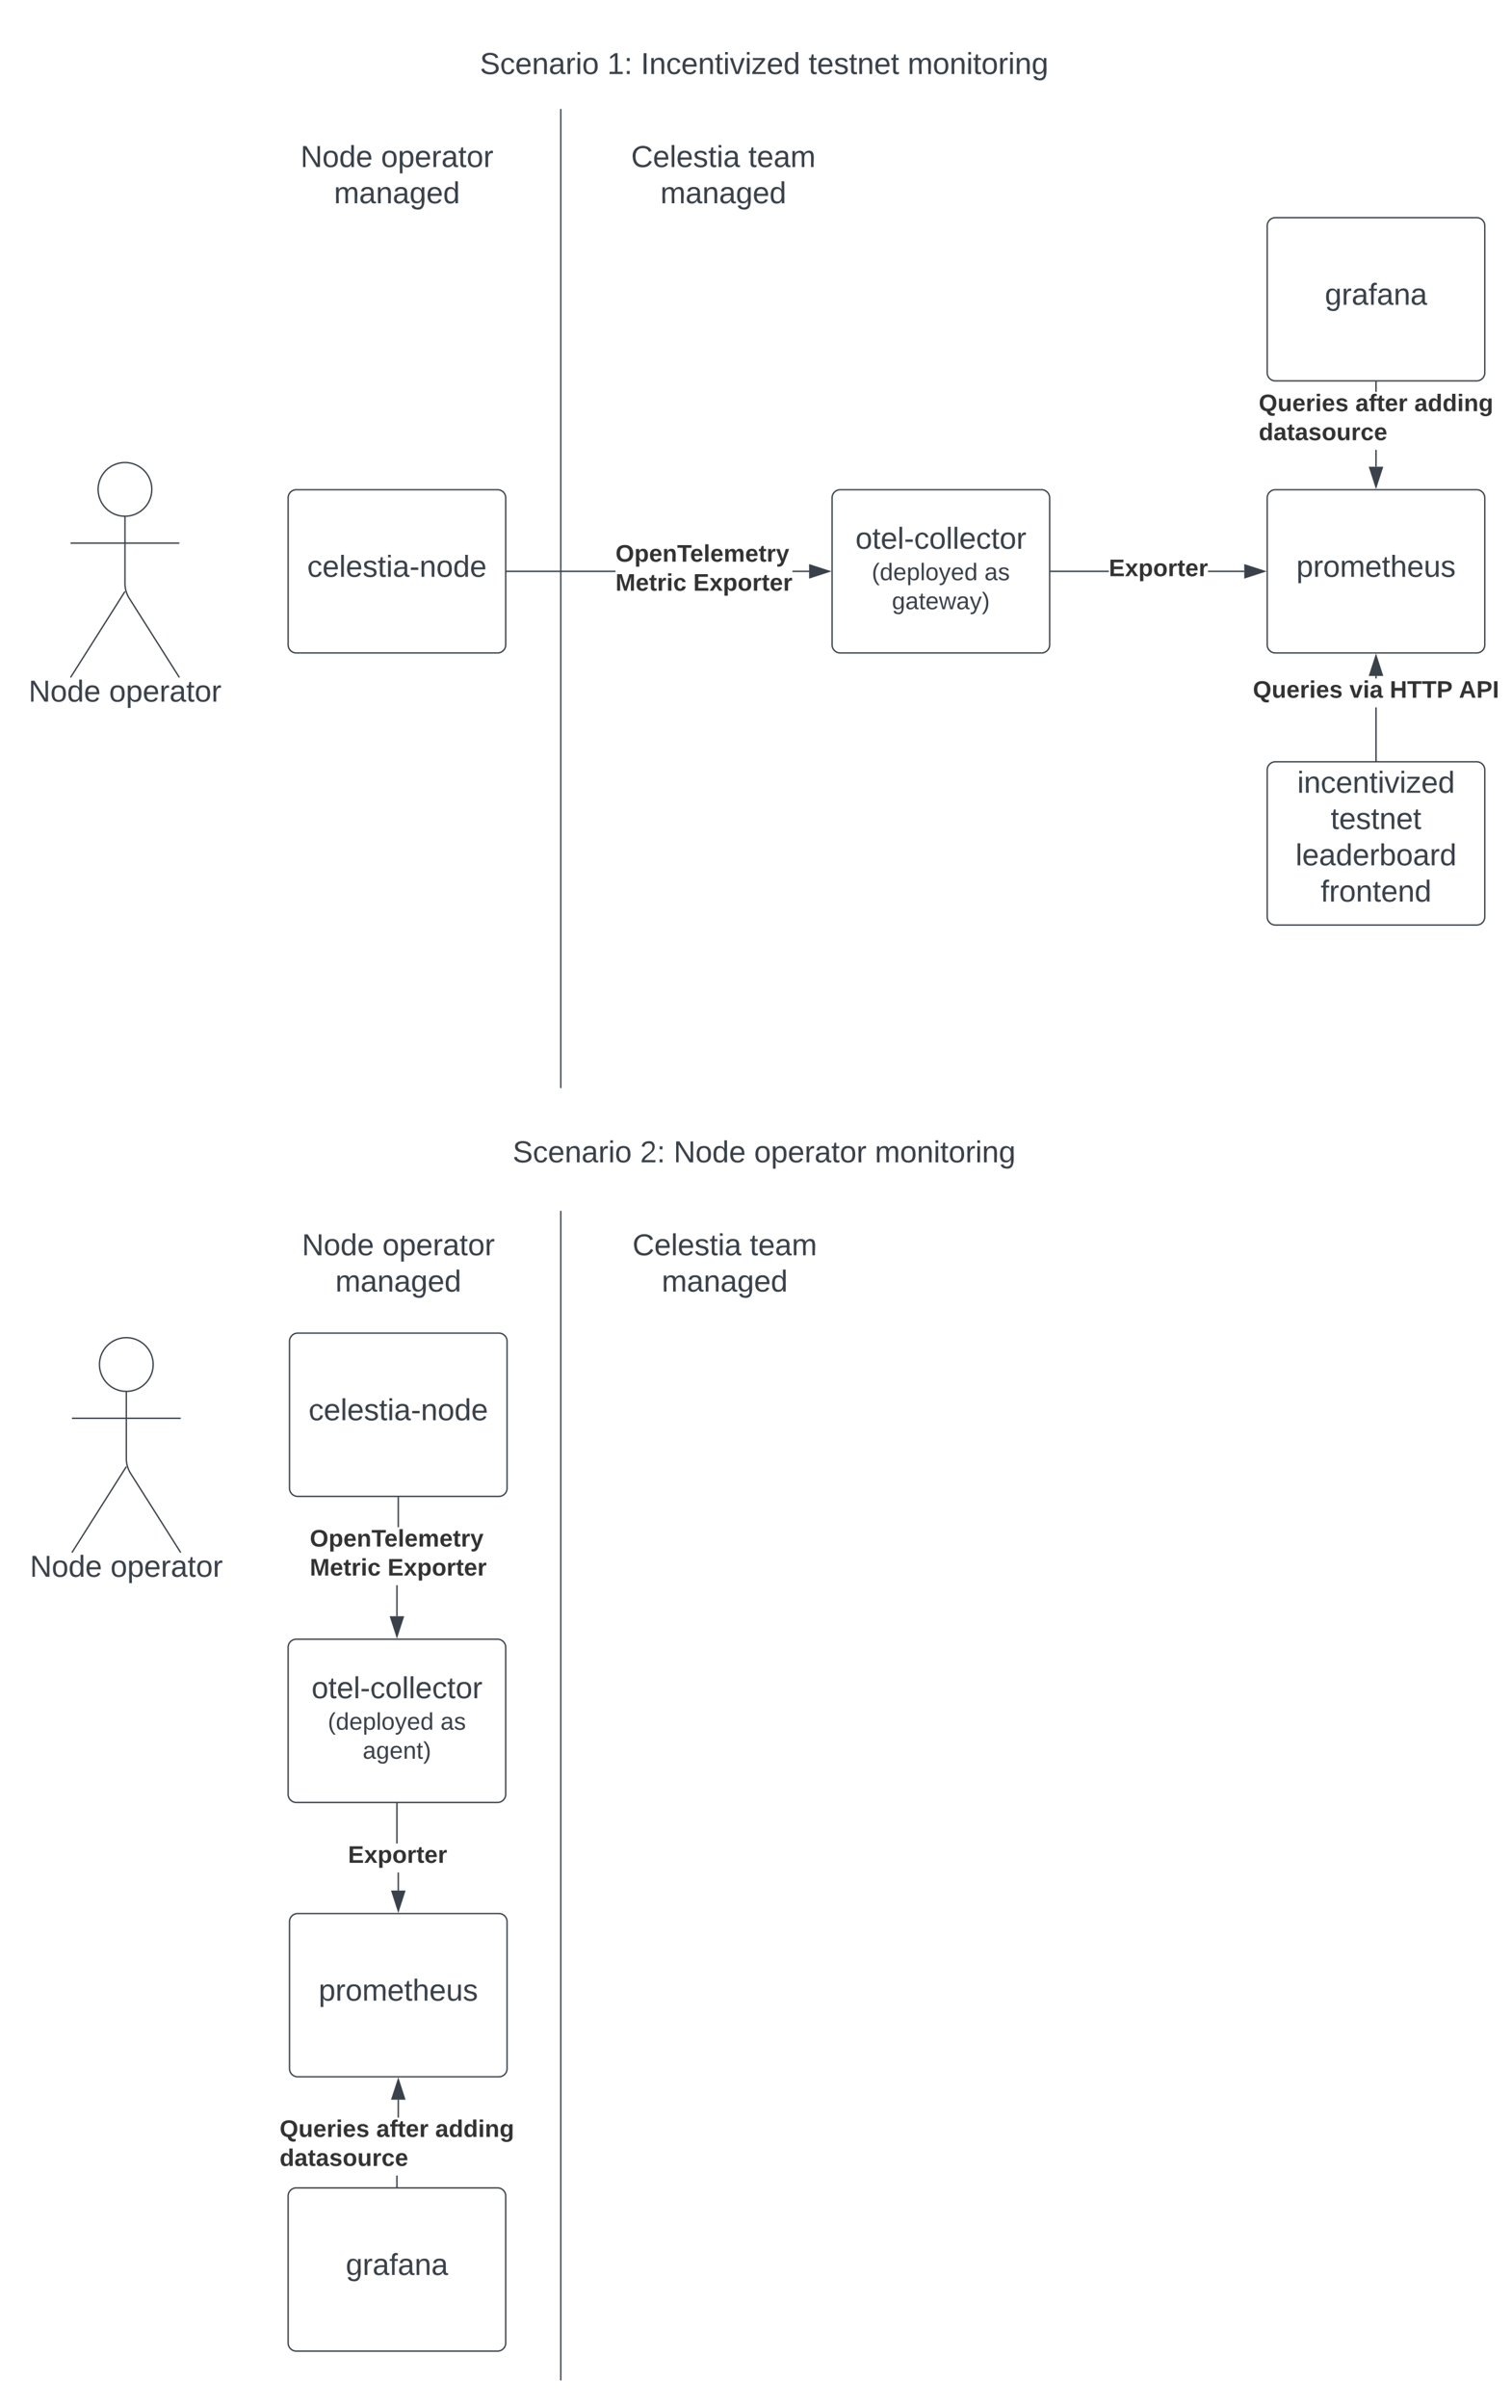 <svg xmlns="http://www.w3.org/2000/svg" xmlns:xlink="http://www.w3.org/1999/xlink" xmlns:lucid="lucid" width="1111.9" height="1770"><g transform="translate(-28.105 1220)" lucid:page-tab-id="0_0"><path d="M0-1296h1760v2656H0z" fill="#fff"/><path d="M200-1200h780v60H200z" fill="none"/><use xlink:href="#a" transform="matrix(1,0,0,1,200,-1200) translate(180.988 34.444)"/><use xlink:href="#b" transform="matrix(1,0,0,1,200,-1200) translate(274.691 34.444)"/><use xlink:href="#c" transform="matrix(1,0,0,1,200,-1200) translate(299.383 34.444)"/><use xlink:href="#d" transform="matrix(1,0,0,1,200,-1200) translate(422.716 34.444)"/><use xlink:href="#e" transform="matrix(1,0,0,1,200,-1200) translate(495.556 34.444)"/><path d="M139.75-860.25c0 10.9-8.84 19.75-19.75 19.75-10.9 0-19.75-8.84-19.75-19.75 0-10.9 8.84-19.75 19.75-19.75 10.9 0 19.75 8.84 19.75 19.75z" stroke="#3a414a" fill="#fff"/><path d="M120-840.5v49.3a20.7 20.7 0 0 0 3.2 11.07L160-722m-40-63.2L80-722m0-98.75h80" stroke="#3a414a" fill="none"/><path d="M80-874a6 6 0 0 1 6-6h68a6 6 0 0 1 6 6v168a6 6 0 0 1-6 6H86a6 6 0 0 1-6-6z" fill="none"/><use xlink:href="#f" transform="matrix(1,0,0,1,0,-722) translate(49.105 17.778)"/><use xlink:href="#g" transform="matrix(1,0,0,1,0,-722) translate(108.302 17.778)"/><path d="M240-854a6 6 0 0 1 6-6h148a6 6 0 0 1 6 6v108a6 6 0 0 1-6 6H246a6 6 0 0 1-6-6z" stroke="#3a414a" fill="#fff"/><use xlink:href="#h" transform="matrix(1,0,0,1,245,-855) translate(9.043 59.028)"/><path d="M440.5-1139.75a.25.25 0 0 1 .25.25v719a.25.25 0 0 1-.25.25.25.25 0 0 1-.25-.25v-719a.25.25 0 0 1 .25-.25z" stroke="#3a414a" stroke-width=".5" fill="none"/><path d="M640-854a6 6 0 0 1 6-6h148a6 6 0 0 1 6 6v108a6 6 0 0 1-6 6H646a6 6 0 0 1-6-6z" stroke="#3a414a" fill="#fff"/><use xlink:href="#i" transform="matrix(1,0,0,1,645,-855) translate(12.191 38.403)"/><use xlink:href="#j" transform="matrix(1,0,0,1,645,-855) translate(24.185 61.514)"/><use xlink:href="#k" transform="matrix(1,0,0,1,645,-855) translate(107.049 61.514)"/><use xlink:href="#l" transform="matrix(1,0,0,1,645,-855) translate(39 82.847)"/><path d="M960-854a6 6 0 0 1 6-6h148a6 6 0 0 1 6 6v108a6 6 0 0 1-6 6H966a6 6 0 0 1-6-6z" stroke="#3a414a" fill="#fff"/><use xlink:href="#m" transform="matrix(1,0,0,1,965,-855) translate(16.42 59.028)"/><path d="M960-1054a6 6 0 0 1 6-6h148a6 6 0 0 1 6 6v108a6 6 0 0 1-6 6H966a6 6 0 0 1-6-6z" stroke="#3a414a" fill="#fff"/><use xlink:href="#n" transform="matrix(1,0,0,1,965,-1055) translate(37.377 59.028)"/><path d="M480.75-799.5h-79.8v-1h79.8zm142.4 0h-12.28v-1h12.28z" stroke="#3a414a" stroke-width=".05" fill="#3a414a"/><path d="M400.98-799.5h-.52v-1h.52z" fill="#3a414a"/><path d="M401-799.48h-.56v-1.04h.56zm-.5-1v.96h.45v-.96z" stroke="#3a414a" stroke-width=".05" fill="#3a414a"/><path d="M637.92-800l-14.27 4.64v-9.28z" fill="#3a414a"/><path d="M639.54-800l-16.4 5.32v-10.64zm-15.4 3.95L636.3-800l-12.15-3.95z" stroke="#3a414a" stroke-width=".05" fill="#3a414a"/><use xlink:href="#o" transform="matrix(1,0,0,1,480.749,-821.333) translate(0 14.222)"/><use xlink:href="#p" transform="matrix(1,0,0,1,480.749,-821.333) translate(0 35.556)"/><use xlink:href="#q" transform="matrix(1,0,0,1,480.749,-821.333) translate(57.185 35.556)"/><path d="M843.53-799.5h-42.57v-1h42.57zm99.62 0h-26.68v-1h26.68z" stroke="#3a414a" stroke-width=".05" fill="#3a414a"/><path d="M800.98-799.5h-.52v-1h.52z" fill="#3a414a"/><path d="M801-799.48h-.56v-1.04h.56zm-.5-1v.96h.45v-.96z" stroke="#3a414a" stroke-width=".05" fill="#3a414a"/><path d="M957.92-800l-14.27 4.64v-9.28z" fill="#3a414a"/><path d="M959.54-800l-16.4 5.32v-10.64zm-15.4 3.95L956.3-800l-12.15-3.95z" stroke="#3a414a" stroke-width=".05" fill="#3a414a"/><use xlink:href="#r" transform="matrix(1,0,0,1,843.531,-810.667) translate(0 14.222)"/><path d="M960-654a6 6 0 0 1 6-6h148a6 6 0 0 1 6 6v108a6 6 0 0 1-6 6H966a6 6 0 0 1-6-6z" stroke="#3a414a" fill="#fff"/><use xlink:href="#s" transform="matrix(1,0,0,1,965,-655) translate(17.068 17.778)"/><use xlink:href="#t" transform="matrix(1,0,0,1,965,-655) translate(41.667 44.444)"/><use xlink:href="#u" transform="matrix(1,0,0,1,965,-655) translate(15.833 71.111)"/><use xlink:href="#v" transform="matrix(1,0,0,1,965,-655) translate(34.29 97.778)"/><path d="M1040.5-660.96h-1v-39h1zm0-60.33h-1v-1.85h1z" stroke="#3a414a" stroke-width=".05" fill="#3a414a"/><path d="M1040.5-660.46h-1v-.52h1z" fill="#3a414a"/><path d="M1040.53-660.44h-1.06v-.56h1.06zm-1-.5v.45h.94v-.45z" stroke="#3a414a" stroke-width=".05" fill="#3a414a"/><path d="M1044.64-723.65h-9.28l4.64-14.27z" fill="#3a414a"/><path d="M1045.32-723.15h-10.64l5.32-16.4zm-9.27-1h7.9L1040-736.3z" stroke="#3a414a" stroke-width=".05" fill="#3a414a"/><use xlink:href="#w" transform="matrix(1,0,0,1,949.432,-721.292) translate(0 14.222)"/><use xlink:href="#x" transform="matrix(1,0,0,1,949.432,-721.292) translate(71.062 14.222)"/><use xlink:href="#y" transform="matrix(1,0,0,1,949.432,-721.292) translate(100.691 14.222)"/><use xlink:href="#z" transform="matrix(1,0,0,1,949.432,-721.292) translate(151.556 14.222)"/><path d="M1040.5-876.85h-1v-12.44h1zm0-55.1h-1v-7.1h1z" stroke="#3a414a" stroke-width=".05" fill="#3a414a"/><path d="M1040.5-939.02h-1v-.52h1z" fill="#3a414a"/><path d="M1040.53-939h-1.06v-.56h1.06zm-1-.5v.45h.94v-.46z" stroke="#3a414a" stroke-width=".05" fill="#3a414a"/><path d="M1040-862.08l-4.64-14.27h9.28z" fill="#3a414a"/><path d="M1040-860.46l-5.32-16.4h10.64zm-3.95-15.4l3.95 12.16 3.95-12.15z" stroke="#3a414a" stroke-width=".05" fill="#3a414a"/><use xlink:href="#w" transform="matrix(1,0,0,1,953.753,-931.959) translate(0 14.222)"/><use xlink:href="#A" transform="matrix(1,0,0,1,953.753,-931.959) translate(71.062 14.222)"/><use xlink:href="#B" transform="matrix(1,0,0,1,953.753,-931.959) translate(114.42 14.222)"/><use xlink:href="#C" transform="matrix(1,0,0,1,953.753,-931.959) translate(0 35.556)"/><path d="M200-1114a6 6 0 0 1 6-6h228a6 6 0 0 1 6 6v51.33a6 6 0 0 1-6 6H206a6 6 0 0 1-6-6z" stroke="#000" stroke-opacity="0" fill="#fff" fill-opacity="0"/><use xlink:href="#f" transform="matrix(1,0,0,1,205,-1115) translate(44.105 17.778)"/><use xlink:href="#D" transform="matrix(1,0,0,1,205,-1115) translate(103.302 17.778)"/><use xlink:href="#E" transform="matrix(1,0,0,1,205,-1115) translate(68.735 44.444)"/><path d="M440-1114a6 6 0 0 1 6-6h228a6 6 0 0 1 6 6v51.33a6 6 0 0 1-6 6H446a6 6 0 0 1-6-6z" stroke="#000" stroke-opacity="0" fill="#fff" fill-opacity="0"/><use xlink:href="#F" transform="matrix(1,0,0,1,445,-1115) translate(47.222 17.778)"/><use xlink:href="#G" transform="matrix(1,0,0,1,445,-1115) translate(133.457 17.778)"/><use xlink:href="#E" transform="matrix(1,0,0,1,445,-1115) translate(68.735 44.444)"/><path d="M200-400h780v60H200z" fill="none"/><use xlink:href="#a" transform="matrix(1,0,0,1,200,-400) translate(205.093 34.444)"/><use xlink:href="#H" transform="matrix(1,0,0,1,200,-400) translate(298.796 34.444)"/><use xlink:href="#I" transform="matrix(1,0,0,1,200,-400) translate(323.488 34.444)"/><use xlink:href="#J" transform="matrix(1,0,0,1,200,-400) translate(382.685 34.444)"/><use xlink:href="#e" transform="matrix(1,0,0,1,200,-400) translate(471.451 34.444)"/><path d="M140.75-216.92c0 10.9-8.84 19.75-19.75 19.75-10.9 0-19.75-8.84-19.75-19.75 0-10.9 8.84-19.75 19.75-19.75 10.9 0 19.75 8.85 19.75 19.75z" stroke="#3a414a" fill="#fff"/><path d="M121-197.17v49.3a20.7 20.7 0 0 0 3.2 11.07L161-78.67m-40-63.2l-40 63.2m0-98.75h80" stroke="#3a414a" fill="none"/><path d="M81-230.67a6 6 0 0 1 6-6h68a6 6 0 0 1 6 6v168a6 6 0 0 1-6 6H87a6 6 0 0 1-6-6z" fill="none"/><use xlink:href="#K" transform="matrix(1,0,0,1,1,-78.667) translate(49.105 17.778)"/><use xlink:href="#L" transform="matrix(1,0,0,1,1,-78.667) translate(108.302 17.778)"/><path d="M241-234a6 6 0 0 1 6-6h148a6 6 0 0 1 6 6v108a6 6 0 0 1-6 6H247a6 6 0 0 1-6-6z" stroke="#3a414a" fill="#fff"/><use xlink:href="#M" transform="matrix(1,0,0,1,246,-235) translate(9.043 59.028)"/><path d="M440.5-329.75a.25.25 0 0 1 .25.25v859a.25.25 0 0 1-.25.25.25.25 0 0 1-.25-.25v-859a.25.25 0 0 1 .25-.25z" stroke="#3a414a" stroke-width=".5" fill="none"/><path d="M240-9a6 6 0 0 1 6-6h148a6 6 0 0 1 6 6V99a6 6 0 0 1-6 6H246a6 6 0 0 1-6-6z" stroke="#3a414a" fill="#fff"/><g><use xlink:href="#N" transform="matrix(1,0,0,1,245,-10) translate(12.191 38.403)"/><use xlink:href="#O" transform="matrix(1,0,0,1,245,-10) translate(24.185 61.514)"/><use xlink:href="#P" transform="matrix(1,0,0,1,245,-10) translate(107.049 61.514)"/><use xlink:href="#Q" transform="matrix(1,0,0,1,245,-10) translate(49.84 82.847)"/></g><path d="M241 192.67a6 6 0 0 1 6-6h148a6 6 0 0 1 6 6v108a6 6 0 0 1-6 6H247a6 6 0 0 1-6-6z" stroke="#3a414a" fill="#fff"/><g><use xlink:href="#R" transform="matrix(1,0,0,1,246,191.667) translate(16.42 59.028)"/></g><path d="M240 394.33a6 6 0 0 1 6-6h148a6 6 0 0 1 6 6v108a6 6 0 0 1-6 6H246a6 6 0 0 1-6-6z" stroke="#3a414a" fill="#fff"/><g><use xlink:href="#S" transform="matrix(1,0,0,1,245,393.333) translate(37.377 59.028)"/></g><path d="M320.5-31.85h-1l.02-22.82h1zm1-65.48h-1v-21.7h1z" stroke="#3a414a" stroke-width=".05" fill="#3a414a"/><path d="M321.5-119.02h-1v-.52h1z" fill="#3a414a"/><path d="M321.52-119h-1.04v-.56h1.04zm-1-.5v.45h.96v-.46z" stroke="#3a414a" stroke-width=".05" fill="#3a414a"/><path d="M320-17.08l-4.64-14.27h9.28z" fill="#3a414a"/><path d="M320-15.46l-5.32-16.4h10.64zm-3.95-15.4L320-18.7l3.95-12.15z" stroke="#3a414a" stroke-width=".05" fill="#3a414a"/><g><use xlink:href="#o" transform="matrix(1,0,0,1,255.938,-97.333) translate(0 14.222)"/><use xlink:href="#p" transform="matrix(1,0,0,1,255.938,-97.333) translate(0 35.556)"/><use xlink:href="#q" transform="matrix(1,0,0,1,255.938,-97.333) translate(57.185 35.556)"/></g><path d="M320.5 387.37h-1v-8.05h1zm1-63.86v13.15h-1V323.5z" stroke="#3a414a" stroke-width=".05" fill="#3a414a"/><path d="M320.5 387.87h-1v-.5h1z" fill="#3a414a"/><path d="M320.52 387.9h-1.04v-.57h1.04zm-1-.52v.47h.96v-.47z" stroke="#3a414a" stroke-width=".05" fill="#3a414a"/><path d="M325.64 323h-9.28l4.64-14.25z" fill="#3a414a"/><path d="M326.32 323.5h-10.64l5.32-16.37zm-9.27-1h7.9L321 310.38z" stroke="#3a414a" stroke-width=".05" fill="#3a414a"/><g><use xlink:href="#w" transform="matrix(1,0,0,1,233.753,336.65) translate(0 14.222)"/><use xlink:href="#A" transform="matrix(1,0,0,1,233.753,336.65) translate(71.062 14.222)"/><use xlink:href="#B" transform="matrix(1,0,0,1,233.753,336.65) translate(114.42 14.222)"/><use xlink:href="#C" transform="matrix(1,0,0,1,233.753,336.65) translate(0 35.556)"/></g><path d="M201-314a6 6 0 0 1 6-6h228a6 6 0 0 1 6 6v51.33a6 6 0 0 1-6 6H207a6 6 0 0 1-6-6z" stroke="#000" stroke-opacity="0" fill="#fff" fill-opacity="0"/><g><use xlink:href="#K" transform="matrix(1,0,0,1,206,-315) translate(44.105 17.778)"/><use xlink:href="#T" transform="matrix(1,0,0,1,206,-315) translate(103.302 17.778)"/><use xlink:href="#U" transform="matrix(1,0,0,1,206,-315) translate(68.735 44.444)"/></g><path d="M441-314a6 6 0 0 1 6-6h228a6 6 0 0 1 6 6v51.33a6 6 0 0 1-6 6H447a6 6 0 0 1-6-6z" stroke="#000" stroke-opacity="0" fill="#fff" fill-opacity="0"/><g><use xlink:href="#V" transform="matrix(1,0,0,1,446,-315) translate(47.222 17.778)"/><use xlink:href="#W" transform="matrix(1,0,0,1,446,-315) translate(133.457 17.778)"/><use xlink:href="#U" transform="matrix(1,0,0,1,446,-315) translate(68.735 44.444)"/></g><path d="M321.5 169.82h-1V156.5h1zm-1-34.65h-1v-29.2h1z" stroke="#3a414a" stroke-width=".05" fill="#3a414a"/><path d="M320.5 105.98h-1v-.52h1z" fill="#3a414a"/><path d="M320.52 106h-1.04v-.56h1.04zm-1-.5v.45h.96v-.46z" stroke="#3a414a" stroke-width=".05" fill="#3a414a"/><path d="M321 184.6l-4.64-14.28h9.28z" fill="#3a414a"/><path d="M321 186.2l-5.32-16.38h10.64zm-3.95-15.38l3.95 12.15 3.95-12.15z" stroke="#3a414a" stroke-width=".05" fill="#3a414a"/><g><use xlink:href="#r" transform="matrix(1,0,0,1,284.031,135.167) translate(0 14.222)"/></g><defs><path fill="#3a414a" d="M185-189c-5-48-123-54-124 2 14 75 158 14 163 119 3 78-121 87-175 55-17-10-28-26-33-46l33-7c5 56 141 63 141-1 0-78-155-14-162-118-5-82 145-84 179-34 5 7 8 16 11 25" id="X"/><path fill="#3a414a" d="M96-169c-40 0-48 33-48 73s9 75 48 75c24 0 41-14 43-38l32 2c-6 37-31 61-74 61-59 0-76-41-82-99-10-93 101-131 147-64 4 7 5 14 7 22l-32 3c-4-21-16-35-41-35" id="Y"/><path fill="#3a414a" d="M100-194c63 0 86 42 84 106H49c0 40 14 67 53 68 26 1 43-12 49-29l28 8c-11 28-37 45-77 45C44 4 14-33 15-96c1-61 26-98 85-98zm52 81c6-60-76-77-97-28-3 7-6 17-6 28h103" id="Z"/><path fill="#3a414a" d="M117-194c89-4 53 116 60 194h-32v-121c0-31-8-49-39-48C34-167 62-67 57 0H25l-1-190h30c1 10-1 24 2 32 11-22 29-35 61-36" id="aa"/><path fill="#3a414a" d="M141-36C126-15 110 5 73 4 37 3 15-17 15-53c-1-64 63-63 125-63 3-35-9-54-41-54-24 1-41 7-42 31l-33-3c5-37 33-52 76-52 45 0 72 20 72 64v82c-1 20 7 32 28 27v20c-31 9-61-2-59-35zM48-53c0 20 12 33 32 33 41-3 63-29 60-74-43 2-92-5-92 41" id="ab"/><path fill="#3a414a" d="M114-163C36-179 61-72 57 0H25l-1-190h30c1 12-1 29 2 39 6-27 23-49 58-41v29" id="ac"/><path fill="#3a414a" d="M24-231v-30h32v30H24zM24 0v-190h32V0H24" id="ad"/><path fill="#3a414a" d="M100-194c62-1 85 37 85 99 1 63-27 99-86 99S16-35 15-95c0-66 28-99 85-99zM99-20c44 1 53-31 53-75 0-43-8-75-51-75s-53 32-53 75 10 74 51 75" id="ae"/><g id="a"><use transform="matrix(0.062,0,0,0.062,0,0)" xlink:href="#X"/><use transform="matrix(0.062,0,0,0.062,14.815,0)" xlink:href="#Y"/><use transform="matrix(0.062,0,0,0.062,25.926,0)" xlink:href="#Z"/><use transform="matrix(0.062,0,0,0.062,38.272,0)" xlink:href="#aa"/><use transform="matrix(0.062,0,0,0.062,50.617,0)" xlink:href="#ab"/><use transform="matrix(0.062,0,0,0.062,62.963,0)" xlink:href="#ac"/><use transform="matrix(0.062,0,0,0.062,70.309,0)" xlink:href="#ad"/><use transform="matrix(0.062,0,0,0.062,75.185,0)" xlink:href="#ae"/></g><path fill="#3a414a" d="M27 0v-27h64v-190l-56 39v-29l58-41h29v221h61V0H27" id="af"/><path fill="#3a414a" d="M33-154v-36h34v36H33zM33 0v-36h34V0H33" id="ag"/><g id="b"><use transform="matrix(0.062,0,0,0.062,0,0)" xlink:href="#af"/><use transform="matrix(0.062,0,0,0.062,12.346,0)" xlink:href="#ag"/></g><path fill="#3a414a" d="M33 0v-248h34V0H33" id="ah"/><path fill="#3a414a" d="M59-47c-2 24 18 29 38 22v24C64 9 27 4 27-40v-127H5v-23h24l9-43h21v43h35v23H59v120" id="ai"/><path fill="#3a414a" d="M108 0H70L1-190h34L89-25l56-165h34" id="aj"/><path fill="#3a414a" d="M9 0v-24l116-142H16v-24h144v24L44-24h123V0H9" id="ak"/><path fill="#3a414a" d="M85-194c31 0 48 13 60 33l-1-100h32l1 261h-30c-2-10 0-23-3-31C134-8 116 4 85 4 32 4 16-35 15-94c0-66 23-100 70-100zm9 24c-40 0-46 34-46 75 0 40 6 74 45 74 42 0 51-32 51-76 0-42-9-74-50-73" id="al"/><g id="c"><use transform="matrix(0.062,0,0,0.062,0,0)" xlink:href="#ah"/><use transform="matrix(0.062,0,0,0.062,6.173,0)" xlink:href="#aa"/><use transform="matrix(0.062,0,0,0.062,18.519,0)" xlink:href="#Y"/><use transform="matrix(0.062,0,0,0.062,29.63,0)" xlink:href="#Z"/><use transform="matrix(0.062,0,0,0.062,41.975,0)" xlink:href="#aa"/><use transform="matrix(0.062,0,0,0.062,54.321,0)" xlink:href="#ai"/><use transform="matrix(0.062,0,0,0.062,60.494,0)" xlink:href="#ad"/><use transform="matrix(0.062,0,0,0.062,65.37,0)" xlink:href="#aj"/><use transform="matrix(0.062,0,0,0.062,76.481,0)" xlink:href="#ad"/><use transform="matrix(0.062,0,0,0.062,81.358,0)" xlink:href="#ak"/><use transform="matrix(0.062,0,0,0.062,92.469,0)" xlink:href="#Z"/><use transform="matrix(0.062,0,0,0.062,104.815,0)" xlink:href="#al"/></g><path fill="#3a414a" d="M135-143c-3-34-86-38-87 0 15 53 115 12 119 90S17 21 10-45l28-5c4 36 97 45 98 0-10-56-113-15-118-90-4-57 82-63 122-42 12 7 21 19 24 35" id="am"/><g id="d"><use transform="matrix(0.062,0,0,0.062,0,0)" xlink:href="#ai"/><use transform="matrix(0.062,0,0,0.062,6.173,0)" xlink:href="#Z"/><use transform="matrix(0.062,0,0,0.062,18.519,0)" xlink:href="#am"/><use transform="matrix(0.062,0,0,0.062,29.63,0)" xlink:href="#ai"/><use transform="matrix(0.062,0,0,0.062,35.802,0)" xlink:href="#aa"/><use transform="matrix(0.062,0,0,0.062,48.148,0)" xlink:href="#Z"/><use transform="matrix(0.062,0,0,0.062,60.494,0)" xlink:href="#ai"/></g><path fill="#3a414a" d="M210-169c-67 3-38 105-44 169h-31v-121c0-29-5-50-35-48C34-165 62-65 56 0H25l-1-190h30c1 10-1 24 2 32 10-44 99-50 107 0 11-21 27-35 58-36 85-2 47 119 55 194h-31v-121c0-29-5-49-35-48" id="an"/><path fill="#3a414a" d="M177-190C167-65 218 103 67 71c-23-6-38-20-44-43l32-5c15 47 100 32 89-28v-30C133-14 115 1 83 1 29 1 15-40 15-95c0-56 16-97 71-98 29-1 48 16 59 35 1-10 0-23 2-32h30zM94-22c36 0 50-32 50-73 0-42-14-75-50-75-39 0-46 34-46 75s6 73 46 73" id="ao"/><g id="e"><use transform="matrix(0.062,0,0,0.062,0,0)" xlink:href="#an"/><use transform="matrix(0.062,0,0,0.062,18.457,0)" xlink:href="#ae"/><use transform="matrix(0.062,0,0,0.062,30.802,0)" xlink:href="#aa"/><use transform="matrix(0.062,0,0,0.062,43.148,0)" xlink:href="#ad"/><use transform="matrix(0.062,0,0,0.062,48.025,0)" xlink:href="#ai"/><use transform="matrix(0.062,0,0,0.062,54.198,0)" xlink:href="#ae"/><use transform="matrix(0.062,0,0,0.062,66.543,0)" xlink:href="#ac"/><use transform="matrix(0.062,0,0,0.062,73.889,0)" xlink:href="#ad"/><use transform="matrix(0.062,0,0,0.062,78.765,0)" xlink:href="#aa"/><use transform="matrix(0.062,0,0,0.062,91.111,0)" xlink:href="#ao"/></g><path fill="#3a414a" d="M190 0L58-211 59 0H30v-248h39L202-35l-2-213h31V0h-41" id="ap"/><g id="f"><use transform="matrix(0.062,0,0,0.062,0,0)" xlink:href="#ap"/><use transform="matrix(0.062,0,0,0.062,15.988,0)" xlink:href="#ae"/><use transform="matrix(0.062,0,0,0.062,28.333,0)" xlink:href="#al"/><use transform="matrix(0.062,0,0,0.062,40.679,0)" xlink:href="#Z"/></g><path fill="#3a414a" d="M115-194c55 1 70 41 70 98S169 2 115 4C84 4 66-9 55-30l1 105H24l-1-265h31l2 30c10-21 28-34 59-34zm-8 174c40 0 45-34 45-75s-6-73-45-74c-42 0-51 32-51 76 0 43 10 73 51 73" id="aq"/><g id="g"><use transform="matrix(0.062,0,0,0.062,0,0)" xlink:href="#ae"/><use transform="matrix(0.062,0,0,0.062,12.346,0)" xlink:href="#aq"/><use transform="matrix(0.062,0,0,0.062,24.691,0)" xlink:href="#Z"/><use transform="matrix(0.062,0,0,0.062,37.037,0)" xlink:href="#ac"/><use transform="matrix(0.062,0,0,0.062,44.383,0)" xlink:href="#ab"/><use transform="matrix(0.062,0,0,0.062,56.728,0)" xlink:href="#ai"/><use transform="matrix(0.062,0,0,0.062,62.901,0)" xlink:href="#ae"/><use transform="matrix(0.062,0,0,0.062,75.247,0)" xlink:href="#ac"/></g><path fill="#3a414a" d="M24 0v-261h32V0H24" id="ar"/><path fill="#3a414a" d="M16-82v-28h88v28H16" id="as"/><g id="h"><use transform="matrix(0.062,0,0,0.062,0,0)" xlink:href="#Y"/><use transform="matrix(0.062,0,0,0.062,11.111,0)" xlink:href="#Z"/><use transform="matrix(0.062,0,0,0.062,23.457,0)" xlink:href="#ar"/><use transform="matrix(0.062,0,0,0.062,28.333,0)" xlink:href="#Z"/><use transform="matrix(0.062,0,0,0.062,40.679,0)" xlink:href="#am"/><use transform="matrix(0.062,0,0,0.062,51.79,0)" xlink:href="#ai"/><use transform="matrix(0.062,0,0,0.062,57.963,0)" xlink:href="#ad"/><use transform="matrix(0.062,0,0,0.062,62.84,0)" xlink:href="#ab"/><use transform="matrix(0.062,0,0,0.062,75.185,0)" xlink:href="#as"/><use transform="matrix(0.062,0,0,0.062,82.531,0)" xlink:href="#aa"/><use transform="matrix(0.062,0,0,0.062,94.877,0)" xlink:href="#ae"/><use transform="matrix(0.062,0,0,0.062,107.222,0)" xlink:href="#al"/><use transform="matrix(0.062,0,0,0.062,119.568,0)" xlink:href="#Z"/></g><g id="i"><use transform="matrix(0.062,0,0,0.062,0,0)" xlink:href="#ae"/><use transform="matrix(0.062,0,0,0.062,12.346,0)" xlink:href="#ai"/><use transform="matrix(0.062,0,0,0.062,18.519,0)" xlink:href="#Z"/><use transform="matrix(0.062,0,0,0.062,30.864,0)" xlink:href="#ar"/><use transform="matrix(0.062,0,0,0.062,35.741,0)" xlink:href="#as"/><use transform="matrix(0.062,0,0,0.062,43.086,0)" xlink:href="#Y"/><use transform="matrix(0.062,0,0,0.062,54.198,0)" xlink:href="#ae"/><use transform="matrix(0.062,0,0,0.062,66.543,0)" xlink:href="#ar"/><use transform="matrix(0.062,0,0,0.062,71.42,0)" xlink:href="#ar"/><use transform="matrix(0.062,0,0,0.062,76.296,0)" xlink:href="#Z"/><use transform="matrix(0.062,0,0,0.062,88.642,0)" xlink:href="#Y"/><use transform="matrix(0.062,0,0,0.062,99.753,0)" xlink:href="#ai"/><use transform="matrix(0.062,0,0,0.062,105.926,0)" xlink:href="#ae"/><use transform="matrix(0.062,0,0,0.062,118.272,0)" xlink:href="#ac"/></g><path fill="#3a414a" d="M87 75C49 33 22-17 22-94c0-76 28-126 65-167h31c-38 41-64 92-64 168S80 34 118 75H87" id="at"/><path fill="#3a414a" d="M179-190L93 31C79 59 56 82 12 73V49c39 6 53-20 64-50L1-190h34L92-34l54-156h33" id="au"/><g id="j"><use transform="matrix(0.049,0,0,0.049,0,0)" xlink:href="#at"/><use transform="matrix(0.049,0,0,0.049,5.877,0)" xlink:href="#al"/><use transform="matrix(0.049,0,0,0.049,15.753,0)" xlink:href="#Z"/><use transform="matrix(0.049,0,0,0.049,25.63,0)" xlink:href="#aq"/><use transform="matrix(0.049,0,0,0.049,35.506,0)" xlink:href="#ar"/><use transform="matrix(0.049,0,0,0.049,39.407,0)" xlink:href="#ae"/><use transform="matrix(0.049,0,0,0.049,49.284,0)" xlink:href="#au"/><use transform="matrix(0.049,0,0,0.049,58.173,0)" xlink:href="#Z"/><use transform="matrix(0.049,0,0,0.049,68.049,0)" xlink:href="#al"/></g><g id="k"><use transform="matrix(0.049,0,0,0.049,0,0)" xlink:href="#ab"/><use transform="matrix(0.049,0,0,0.049,9.877,0)" xlink:href="#am"/></g><path fill="#3a414a" d="M206 0h-36l-40-164L89 0H53L-1-190h32L70-26l43-164h34l41 164 42-164h31" id="av"/><path fill="#3a414a" d="M33-261c38 41 65 92 65 168S71 34 33 75H2C39 34 66-17 66-93S39-220 2-261h31" id="aw"/><g id="l"><use transform="matrix(0.049,0,0,0.049,0,0)" xlink:href="#ao"/><use transform="matrix(0.049,0,0,0.049,9.877,0)" xlink:href="#ab"/><use transform="matrix(0.049,0,0,0.049,19.753,0)" xlink:href="#ai"/><use transform="matrix(0.049,0,0,0.049,24.691,0)" xlink:href="#Z"/><use transform="matrix(0.049,0,0,0.049,34.568,0)" xlink:href="#av"/><use transform="matrix(0.049,0,0,0.049,47.358,0)" xlink:href="#ab"/><use transform="matrix(0.049,0,0,0.049,57.235,0)" xlink:href="#au"/><use transform="matrix(0.049,0,0,0.049,66.123,0)" xlink:href="#aw"/></g><path fill="#3a414a" d="M106-169C34-169 62-67 57 0H25v-261h32l-1 103c12-21 28-36 61-36 89 0 53 116 60 194h-32v-121c2-32-8-49-39-48" id="ax"/><path fill="#3a414a" d="M84 4C-5 8 30-112 23-190h32v120c0 31 7 50 39 49 72-2 45-101 50-169h31l1 190h-30c-1-10 1-25-2-33-11 22-28 36-60 37" id="ay"/><g id="m"><use transform="matrix(0.062,0,0,0.062,0,0)" xlink:href="#aq"/><use transform="matrix(0.062,0,0,0.062,12.346,0)" xlink:href="#ac"/><use transform="matrix(0.062,0,0,0.062,19.691,0)" xlink:href="#ae"/><use transform="matrix(0.062,0,0,0.062,32.037,0)" xlink:href="#an"/><use transform="matrix(0.062,0,0,0.062,50.494,0)" xlink:href="#Z"/><use transform="matrix(0.062,0,0,0.062,62.84,0)" xlink:href="#ai"/><use transform="matrix(0.062,0,0,0.062,69.012,0)" xlink:href="#ax"/><use transform="matrix(0.062,0,0,0.062,81.358,0)" xlink:href="#Z"/><use transform="matrix(0.062,0,0,0.062,93.704,0)" xlink:href="#ay"/><use transform="matrix(0.062,0,0,0.062,106.049,0)" xlink:href="#am"/></g><path fill="#3a414a" d="M101-234c-31-9-42 10-38 44h38v23H63V0H32v-167H5v-23h27c-7-52 17-82 69-68v24" id="az"/><g id="n"><use transform="matrix(0.062,0,0,0.062,0,0)" xlink:href="#ao"/><use transform="matrix(0.062,0,0,0.062,12.346,0)" xlink:href="#ac"/><use transform="matrix(0.062,0,0,0.062,19.691,0)" xlink:href="#ab"/><use transform="matrix(0.062,0,0,0.062,32.037,0)" xlink:href="#az"/><use transform="matrix(0.062,0,0,0.062,38.21,0)" xlink:href="#ab"/><use transform="matrix(0.062,0,0,0.062,50.556,0)" xlink:href="#aa"/><use transform="matrix(0.062,0,0,0.062,62.901,0)" xlink:href="#ab"/></g><path fill="#333" d="M140-251c80 0 125 45 125 126S219 4 139 4C58 4 15-44 15-125s44-126 125-126zm-1 214c52 0 73-35 73-88 0-50-21-86-72-86-52 0-73 35-73 86s22 88 72 88" id="aA"/><path fill="#333" d="M135-194c53 0 70 44 70 98 0 56-19 98-73 100-31 1-45-17-59-34 3 33 2 69 2 105H25l-1-265h48c2 10 0 23 3 31 11-24 29-35 60-35zM114-30c33 0 39-31 40-66 0-38-9-64-40-64-56 0-55 130 0 130" id="aB"/><path fill="#333" d="M185-48c-13 30-37 53-82 52C43 2 14-33 14-96s30-98 90-98c62 0 83 45 84 108H66c0 31 8 55 39 56 18 0 30-7 34-22zm-45-69c5-46-57-63-70-21-2 6-4 13-4 21h74" id="aC"/><path fill="#333" d="M135-194c87-1 58 113 63 194h-50c-7-57 23-157-34-157-59 0-34 97-39 157H25l-1-190h47c2 12-1 28 3 38 12-26 28-41 61-42" id="aD"/><path fill="#333" d="M136-208V0H84v-208H4v-40h212v40h-80" id="aE"/><path fill="#333" d="M25 0v-261h50V0H25" id="aF"/><path fill="#333" d="M220-157c-53 9-28 100-34 157h-49v-107c1-27-5-49-29-50C55-147 81-57 75 0H25l-1-190h47c2 12-1 28 3 38 10-53 101-56 108 0 13-22 24-43 59-42 82 1 51 116 57 194h-49v-107c-1-25-5-48-29-50" id="aG"/><path fill="#333" d="M115-3C79 11 28 4 28-45v-112H4v-33h27l15-45h31v45h36v33H77v99c-1 23 16 31 38 25v30" id="aH"/><path fill="#333" d="M135-150c-39-12-60 13-60 57V0H25l-1-190h47c2 13-1 29 3 40 6-28 27-53 61-41v41" id="aI"/><path fill="#333" d="M123 10C108 53 80 86 19 72V37c35 8 53-11 59-39L3-190h52l48 148c12-52 28-100 44-148h51" id="aJ"/><g id="o"><use transform="matrix(0.049,0,0,0.049,0,0)" xlink:href="#aA"/><use transform="matrix(0.049,0,0,0.049,13.827,0)" xlink:href="#aB"/><use transform="matrix(0.049,0,0,0.049,24.642,0)" xlink:href="#aC"/><use transform="matrix(0.049,0,0,0.049,34.519,0)" xlink:href="#aD"/><use transform="matrix(0.049,0,0,0.049,45.333,0)" xlink:href="#aE"/><use transform="matrix(0.049,0,0,0.049,54.815,0)" xlink:href="#aC"/><use transform="matrix(0.049,0,0,0.049,64.691,0)" xlink:href="#aF"/><use transform="matrix(0.049,0,0,0.049,69.63,0)" xlink:href="#aC"/><use transform="matrix(0.049,0,0,0.049,79.506,0)" xlink:href="#aG"/><use transform="matrix(0.049,0,0,0.049,95.309,0)" xlink:href="#aC"/><use transform="matrix(0.049,0,0,0.049,105.185,0)" xlink:href="#aH"/><use transform="matrix(0.049,0,0,0.049,111.062,0)" xlink:href="#aI"/><use transform="matrix(0.049,0,0,0.049,117.975,0)" xlink:href="#aJ"/></g><path fill="#333" d="M230 0l2-204L168 0h-37L68-204 70 0H24v-248h70l56 185 57-185h69V0h-46" id="aK"/><path fill="#333" d="M25-224v-37h50v37H25zM25 0v-190h50V0H25" id="aL"/><path fill="#333" d="M190-63c-7 42-38 67-86 67-59 0-84-38-90-98-12-110 154-137 174-36l-49 2c-2-19-15-32-35-32-30 0-35 28-38 64-6 74 65 87 74 30" id="aM"/><g id="p"><use transform="matrix(0.049,0,0,0.049,0,0)" xlink:href="#aK"/><use transform="matrix(0.049,0,0,0.049,14.765,0)" xlink:href="#aC"/><use transform="matrix(0.049,0,0,0.049,24.642,0)" xlink:href="#aH"/><use transform="matrix(0.049,0,0,0.049,30.519,0)" xlink:href="#aI"/><use transform="matrix(0.049,0,0,0.049,37.432,0)" xlink:href="#aL"/><use transform="matrix(0.049,0,0,0.049,42.37,0)" xlink:href="#aM"/></g><path fill="#333" d="M24 0v-248h195v40H76v63h132v40H76v65h150V0H24" id="aN"/><path fill="#333" d="M144 0l-44-69L55 0H2l70-98-66-92h53l41 62 40-62h54l-67 91 71 99h-54" id="aO"/><path fill="#333" d="M110-194c64 0 96 36 96 99 0 64-35 99-97 99-61 0-95-36-95-99 0-62 34-99 96-99zm-1 164c35 0 45-28 45-65 0-40-10-65-43-65-34 0-45 26-45 65 0 36 10 65 43 65" id="aP"/><g id="q"><use transform="matrix(0.049,0,0,0.049,0,0)" xlink:href="#aN"/><use transform="matrix(0.049,0,0,0.049,11.852,0)" xlink:href="#aO"/><use transform="matrix(0.049,0,0,0.049,21.728,0)" xlink:href="#aB"/><use transform="matrix(0.049,0,0,0.049,32.543,0)" xlink:href="#aP"/><use transform="matrix(0.049,0,0,0.049,43.358,0)" xlink:href="#aI"/><use transform="matrix(0.049,0,0,0.049,50.272,0)" xlink:href="#aH"/><use transform="matrix(0.049,0,0,0.049,56.148,0)" xlink:href="#aC"/><use transform="matrix(0.049,0,0,0.049,66.025,0)" xlink:href="#aI"/></g><g id="r"><use transform="matrix(0.049,0,0,0.049,0,0)" xlink:href="#aN"/><use transform="matrix(0.049,0,0,0.049,11.852,0)" xlink:href="#aO"/><use transform="matrix(0.049,0,0,0.049,21.728,0)" xlink:href="#aB"/><use transform="matrix(0.049,0,0,0.049,32.543,0)" xlink:href="#aP"/><use transform="matrix(0.049,0,0,0.049,43.358,0)" xlink:href="#aI"/><use transform="matrix(0.049,0,0,0.049,50.272,0)" xlink:href="#aH"/><use transform="matrix(0.049,0,0,0.049,56.148,0)" xlink:href="#aC"/><use transform="matrix(0.049,0,0,0.049,66.025,0)" xlink:href="#aI"/></g><g id="s"><use transform="matrix(0.062,0,0,0.062,0,0)" xlink:href="#ad"/><use transform="matrix(0.062,0,0,0.062,4.877,0)" xlink:href="#aa"/><use transform="matrix(0.062,0,0,0.062,17.222,0)" xlink:href="#Y"/><use transform="matrix(0.062,0,0,0.062,28.333,0)" xlink:href="#Z"/><use transform="matrix(0.062,0,0,0.062,40.679,0)" xlink:href="#aa"/><use transform="matrix(0.062,0,0,0.062,53.025,0)" xlink:href="#ai"/><use transform="matrix(0.062,0,0,0.062,59.198,0)" xlink:href="#ad"/><use transform="matrix(0.062,0,0,0.062,64.074,0)" xlink:href="#aj"/><use transform="matrix(0.062,0,0,0.062,75.185,0)" xlink:href="#ad"/><use transform="matrix(0.062,0,0,0.062,80.062,0)" xlink:href="#ak"/><use transform="matrix(0.062,0,0,0.062,91.173,0)" xlink:href="#Z"/><use transform="matrix(0.062,0,0,0.062,103.519,0)" xlink:href="#al"/></g><g id="t"><use transform="matrix(0.062,0,0,0.062,0,0)" xlink:href="#ai"/><use transform="matrix(0.062,0,0,0.062,6.173,0)" xlink:href="#Z"/><use transform="matrix(0.062,0,0,0.062,18.519,0)" xlink:href="#am"/><use transform="matrix(0.062,0,0,0.062,29.63,0)" xlink:href="#ai"/><use transform="matrix(0.062,0,0,0.062,35.802,0)" xlink:href="#aa"/><use transform="matrix(0.062,0,0,0.062,48.148,0)" xlink:href="#Z"/><use transform="matrix(0.062,0,0,0.062,60.494,0)" xlink:href="#ai"/></g><path fill="#3a414a" d="M115-194c53 0 69 39 70 98 0 66-23 100-70 100C84 3 66-7 56-30L54 0H23l1-261h32v101c10-23 28-34 59-34zm-8 174c40 0 45-34 45-75 0-40-5-75-45-74-42 0-51 32-51 76 0 43 10 73 51 73" id="aQ"/><g id="u"><use transform="matrix(0.062,0,0,0.062,0,0)" xlink:href="#ar"/><use transform="matrix(0.062,0,0,0.062,4.877,0)" xlink:href="#Z"/><use transform="matrix(0.062,0,0,0.062,17.222,0)" xlink:href="#ab"/><use transform="matrix(0.062,0,0,0.062,29.568,0)" xlink:href="#al"/><use transform="matrix(0.062,0,0,0.062,41.914,0)" xlink:href="#Z"/><use transform="matrix(0.062,0,0,0.062,54.259,0)" xlink:href="#ac"/><use transform="matrix(0.062,0,0,0.062,61.605,0)" xlink:href="#aQ"/><use transform="matrix(0.062,0,0,0.062,73.951,0)" xlink:href="#ae"/><use transform="matrix(0.062,0,0,0.062,86.296,0)" xlink:href="#ab"/><use transform="matrix(0.062,0,0,0.062,98.642,0)" xlink:href="#ac"/><use transform="matrix(0.062,0,0,0.062,105.988,0)" xlink:href="#al"/></g><g id="v"><use transform="matrix(0.062,0,0,0.062,0,0)" xlink:href="#az"/><use transform="matrix(0.062,0,0,0.062,6.173,0)" xlink:href="#ac"/><use transform="matrix(0.062,0,0,0.062,13.519,0)" xlink:href="#ae"/><use transform="matrix(0.062,0,0,0.062,25.864,0)" xlink:href="#aa"/><use transform="matrix(0.062,0,0,0.062,38.21,0)" xlink:href="#ai"/><use transform="matrix(0.062,0,0,0.062,44.383,0)" xlink:href="#Z"/><use transform="matrix(0.062,0,0,0.062,56.728,0)" xlink:href="#aa"/><use transform="matrix(0.062,0,0,0.062,69.074,0)" xlink:href="#al"/></g><path fill="#333" d="M140-251c80 0 125 45 125 126 0 70-33 111-92 124 6 28 34 38 68 31l-1 36C177 83 129 55 120 2 51-6 15-50 15-125c0-81 44-126 125-126zm-1 214c52 0 73-35 73-88 0-50-21-86-72-86-52 0-73 35-73 86s22 88 72 88" id="aR"/><path fill="#333" d="M85 4C-2 5 27-109 22-190h50c7 57-23 150 33 157 60-5 35-97 40-157h50l1 190h-47c-2-12 1-28-3-38-12 25-28 42-61 42" id="aS"/><path fill="#333" d="M137-138c1-29-70-34-71-4 15 46 118 7 119 86 1 83-164 76-172 9l43-7c4 19 20 25 44 25 33 8 57-30 24-41C81-84 22-81 20-136c-2-80 154-74 161-7" id="aT"/><g id="w"><use transform="matrix(0.049,0,0,0.049,0,0)" xlink:href="#aR"/><use transform="matrix(0.049,0,0,0.049,13.827,0)" xlink:href="#aS"/><use transform="matrix(0.049,0,0,0.049,24.642,0)" xlink:href="#aC"/><use transform="matrix(0.049,0,0,0.049,34.519,0)" xlink:href="#aI"/><use transform="matrix(0.049,0,0,0.049,41.432,0)" xlink:href="#aL"/><use transform="matrix(0.049,0,0,0.049,46.37,0)" xlink:href="#aC"/><use transform="matrix(0.049,0,0,0.049,56.247,0)" xlink:href="#aT"/></g><path fill="#333" d="M128 0H69L1-190h53L99-40l48-150h52" id="aU"/><path fill="#333" d="M133-34C117-15 103 5 69 4 32 3 11-16 11-54c-1-60 55-63 116-61 1-26-3-47-28-47-18 1-26 9-28 27l-52-2c7-38 36-58 82-57s74 22 75 68l1 82c-1 14 12 18 25 15v27c-30 8-71 5-69-32zm-48 3c29 0 43-24 42-57-32 0-66-3-65 30 0 17 8 27 23 27" id="aV"/><g id="x"><use transform="matrix(0.049,0,0,0.049,0,0)" xlink:href="#aU"/><use transform="matrix(0.049,0,0,0.049,9.877,0)" xlink:href="#aL"/><use transform="matrix(0.049,0,0,0.049,14.815,0)" xlink:href="#aV"/></g><path fill="#333" d="M186 0v-106H76V0H24v-248h52v99h110v-99h50V0h-50" id="aW"/><path fill="#333" d="M24-248c93 1 206-16 204 79-1 75-69 88-152 82V0H24v-248zm52 121c47 0 100 7 100-41 0-47-54-39-100-39v80" id="aX"/><g id="y"><use transform="matrix(0.049,0,0,0.049,0,0)" xlink:href="#aW"/><use transform="matrix(0.049,0,0,0.049,12.79,0)" xlink:href="#aE"/><use transform="matrix(0.049,0,0,0.049,23.605,0)" xlink:href="#aE"/><use transform="matrix(0.049,0,0,0.049,34.42,0)" xlink:href="#aX"/></g><path fill="#333" d="M199 0l-22-63H83L61 0H9l90-248h61L250 0h-51zm-33-102l-36-108c-10 38-24 72-36 108h72" id="aY"/><path fill="#333" d="M24 0v-248h52V0H24" id="aZ"/><g id="z"><use transform="matrix(0.049,0,0,0.049,0,0)" xlink:href="#aY"/><use transform="matrix(0.049,0,0,0.049,12.79,0)" xlink:href="#aX"/><use transform="matrix(0.049,0,0,0.049,24.642,0)" xlink:href="#aZ"/></g><path fill="#333" d="M121-226c-27-7-43 5-38 36h38v33H83V0H34v-157H6v-33h28c-9-59 32-81 87-68v32" id="ba"/><g id="A"><use transform="matrix(0.049,0,0,0.049,0,0)" xlink:href="#aV"/><use transform="matrix(0.049,0,0,0.049,9.877,0)" xlink:href="#ba"/><use transform="matrix(0.049,0,0,0.049,15.753,0)" xlink:href="#aH"/><use transform="matrix(0.049,0,0,0.049,21.63,0)" xlink:href="#aC"/><use transform="matrix(0.049,0,0,0.049,31.506,0)" xlink:href="#aI"/></g><path fill="#333" d="M88-194c31-1 46 15 58 34l-1-101h50l1 261h-48c-2-10 0-23-3-31C134-8 116 4 84 4 32 4 16-41 15-95c0-56 19-97 73-99zm17 164c33 0 40-30 41-66 1-37-9-64-41-64s-38 30-39 65c0 43 13 65 39 65" id="bb"/><path fill="#333" d="M195-6C206 82 75 100 31 46c-4-6-6-13-8-21l49-6c3 16 16 24 34 25 40 0 42-37 40-79-11 22-30 35-61 35-53 0-70-43-70-97 0-56 18-96 73-97 30 0 46 14 59 34l2-30h47zm-90-29c32 0 41-27 41-63 0-35-9-62-40-62-32 0-39 29-40 63 0 36 9 62 39 62" id="bc"/><g id="B"><use transform="matrix(0.049,0,0,0.049,0,0)" xlink:href="#aV"/><use transform="matrix(0.049,0,0,0.049,9.877,0)" xlink:href="#bb"/><use transform="matrix(0.049,0,0,0.049,20.691,0)" xlink:href="#bb"/><use transform="matrix(0.049,0,0,0.049,31.506,0)" xlink:href="#aL"/><use transform="matrix(0.049,0,0,0.049,36.444,0)" xlink:href="#aD"/><use transform="matrix(0.049,0,0,0.049,47.259,0)" xlink:href="#bc"/></g><g id="C"><use transform="matrix(0.049,0,0,0.049,0,0)" xlink:href="#bb"/><use transform="matrix(0.049,0,0,0.049,10.815,0)" xlink:href="#aV"/><use transform="matrix(0.049,0,0,0.049,20.691,0)" xlink:href="#aH"/><use transform="matrix(0.049,0,0,0.049,26.568,0)" xlink:href="#aV"/><use transform="matrix(0.049,0,0,0.049,36.444,0)" xlink:href="#aT"/><use transform="matrix(0.049,0,0,0.049,46.321,0)" xlink:href="#aP"/><use transform="matrix(0.049,0,0,0.049,57.136,0)" xlink:href="#aS"/><use transform="matrix(0.049,0,0,0.049,67.951,0)" xlink:href="#aI"/><use transform="matrix(0.049,0,0,0.049,74.864,0)" xlink:href="#aM"/><use transform="matrix(0.049,0,0,0.049,84.741,0)" xlink:href="#aC"/></g><g id="D"><use transform="matrix(0.062,0,0,0.062,0,0)" xlink:href="#ae"/><use transform="matrix(0.062,0,0,0.062,12.346,0)" xlink:href="#aq"/><use transform="matrix(0.062,0,0,0.062,24.691,0)" xlink:href="#Z"/><use transform="matrix(0.062,0,0,0.062,37.037,0)" xlink:href="#ac"/><use transform="matrix(0.062,0,0,0.062,44.383,0)" xlink:href="#ab"/><use transform="matrix(0.062,0,0,0.062,56.728,0)" xlink:href="#ai"/><use transform="matrix(0.062,0,0,0.062,62.901,0)" xlink:href="#ae"/><use transform="matrix(0.062,0,0,0.062,75.247,0)" xlink:href="#ac"/></g><g id="E"><use transform="matrix(0.062,0,0,0.062,0,0)" xlink:href="#an"/><use transform="matrix(0.062,0,0,0.062,18.457,0)" xlink:href="#ab"/><use transform="matrix(0.062,0,0,0.062,30.802,0)" xlink:href="#aa"/><use transform="matrix(0.062,0,0,0.062,43.148,0)" xlink:href="#ab"/><use transform="matrix(0.062,0,0,0.062,55.494,0)" xlink:href="#ao"/><use transform="matrix(0.062,0,0,0.062,67.84,0)" xlink:href="#Z"/><use transform="matrix(0.062,0,0,0.062,80.185,0)" xlink:href="#al"/></g><path fill="#3a414a" d="M212-179c-10-28-35-45-73-45-59 0-87 40-87 99 0 60 29 101 89 101 43 0 62-24 78-52l27 14C228-24 195 4 139 4 59 4 22-46 18-125c-6-104 99-153 187-111 19 9 31 26 39 46" id="bd"/><g id="F"><use transform="matrix(0.062,0,0,0.062,0,0)" xlink:href="#bd"/><use transform="matrix(0.062,0,0,0.062,15.988,0)" xlink:href="#Z"/><use transform="matrix(0.062,0,0,0.062,28.333,0)" xlink:href="#ar"/><use transform="matrix(0.062,0,0,0.062,33.21,0)" xlink:href="#Z"/><use transform="matrix(0.062,0,0,0.062,45.556,0)" xlink:href="#am"/><use transform="matrix(0.062,0,0,0.062,56.667,0)" xlink:href="#ai"/><use transform="matrix(0.062,0,0,0.062,62.84,0)" xlink:href="#ad"/><use transform="matrix(0.062,0,0,0.062,67.716,0)" xlink:href="#ab"/></g><g id="G"><use transform="matrix(0.062,0,0,0.062,0,0)" xlink:href="#ai"/><use transform="matrix(0.062,0,0,0.062,6.173,0)" xlink:href="#Z"/><use transform="matrix(0.062,0,0,0.062,18.519,0)" xlink:href="#ab"/><use transform="matrix(0.062,0,0,0.062,30.864,0)" xlink:href="#an"/></g><path fill="#3a414a" d="M101-251c82-7 93 87 43 132L82-64C71-53 59-42 53-27h129V0H18c2-99 128-94 128-182 0-28-16-43-45-43s-46 15-49 41l-32-3c6-41 34-60 81-64" id="be"/><g id="H"><use transform="matrix(0.062,0,0,0.062,0,0)" xlink:href="#be"/><use transform="matrix(0.062,0,0,0.062,12.346,0)" xlink:href="#ag"/></g><g id="I"><use transform="matrix(0.062,0,0,0.062,0,0)" xlink:href="#ap"/><use transform="matrix(0.062,0,0,0.062,15.988,0)" xlink:href="#ae"/><use transform="matrix(0.062,0,0,0.062,28.333,0)" xlink:href="#al"/><use transform="matrix(0.062,0,0,0.062,40.679,0)" xlink:href="#Z"/></g><g id="J"><use transform="matrix(0.062,0,0,0.062,0,0)" xlink:href="#ae"/><use transform="matrix(0.062,0,0,0.062,12.346,0)" xlink:href="#aq"/><use transform="matrix(0.062,0,0,0.062,24.691,0)" xlink:href="#Z"/><use transform="matrix(0.062,0,0,0.062,37.037,0)" xlink:href="#ac"/><use transform="matrix(0.062,0,0,0.062,44.383,0)" xlink:href="#ab"/><use transform="matrix(0.062,0,0,0.062,56.728,0)" xlink:href="#ai"/><use transform="matrix(0.062,0,0,0.062,62.901,0)" xlink:href="#ae"/><use transform="matrix(0.062,0,0,0.062,75.247,0)" xlink:href="#ac"/></g><g id="K"><use transform="matrix(0.062,0,0,0.062,0,0)" xlink:href="#ap"/><use transform="matrix(0.062,0,0,0.062,15.988,0)" xlink:href="#ae"/><use transform="matrix(0.062,0,0,0.062,28.333,0)" xlink:href="#al"/><use transform="matrix(0.062,0,0,0.062,40.679,0)" xlink:href="#Z"/></g><g id="L"><use transform="matrix(0.062,0,0,0.062,0,0)" xlink:href="#ae"/><use transform="matrix(0.062,0,0,0.062,12.346,0)" xlink:href="#aq"/><use transform="matrix(0.062,0,0,0.062,24.691,0)" xlink:href="#Z"/><use transform="matrix(0.062,0,0,0.062,37.037,0)" xlink:href="#ac"/><use transform="matrix(0.062,0,0,0.062,44.383,0)" xlink:href="#ab"/><use transform="matrix(0.062,0,0,0.062,56.728,0)" xlink:href="#ai"/><use transform="matrix(0.062,0,0,0.062,62.901,0)" xlink:href="#ae"/><use transform="matrix(0.062,0,0,0.062,75.247,0)" xlink:href="#ac"/></g><g id="M"><use transform="matrix(0.062,0,0,0.062,0,0)" xlink:href="#Y"/><use transform="matrix(0.062,0,0,0.062,11.111,0)" xlink:href="#Z"/><use transform="matrix(0.062,0,0,0.062,23.457,0)" xlink:href="#ar"/><use transform="matrix(0.062,0,0,0.062,28.333,0)" xlink:href="#Z"/><use transform="matrix(0.062,0,0,0.062,40.679,0)" xlink:href="#am"/><use transform="matrix(0.062,0,0,0.062,51.79,0)" xlink:href="#ai"/><use transform="matrix(0.062,0,0,0.062,57.963,0)" xlink:href="#ad"/><use transform="matrix(0.062,0,0,0.062,62.84,0)" xlink:href="#ab"/><use transform="matrix(0.062,0,0,0.062,75.185,0)" xlink:href="#as"/><use transform="matrix(0.062,0,0,0.062,82.531,0)" xlink:href="#aa"/><use transform="matrix(0.062,0,0,0.062,94.877,0)" xlink:href="#ae"/><use transform="matrix(0.062,0,0,0.062,107.222,0)" xlink:href="#al"/><use transform="matrix(0.062,0,0,0.062,119.568,0)" xlink:href="#Z"/></g><g id="N"><use transform="matrix(0.062,0,0,0.062,0,0)" xlink:href="#ae"/><use transform="matrix(0.062,0,0,0.062,12.346,0)" xlink:href="#ai"/><use transform="matrix(0.062,0,0,0.062,18.519,0)" xlink:href="#Z"/><use transform="matrix(0.062,0,0,0.062,30.864,0)" xlink:href="#ar"/><use transform="matrix(0.062,0,0,0.062,35.741,0)" xlink:href="#as"/><use transform="matrix(0.062,0,0,0.062,43.086,0)" xlink:href="#Y"/><use transform="matrix(0.062,0,0,0.062,54.198,0)" xlink:href="#ae"/><use transform="matrix(0.062,0,0,0.062,66.543,0)" xlink:href="#ar"/><use transform="matrix(0.062,0,0,0.062,71.42,0)" xlink:href="#ar"/><use transform="matrix(0.062,0,0,0.062,76.296,0)" xlink:href="#Z"/><use transform="matrix(0.062,0,0,0.062,88.642,0)" xlink:href="#Y"/><use transform="matrix(0.062,0,0,0.062,99.753,0)" xlink:href="#ai"/><use transform="matrix(0.062,0,0,0.062,105.926,0)" xlink:href="#ae"/><use transform="matrix(0.062,0,0,0.062,118.272,0)" xlink:href="#ac"/></g><g id="O"><use transform="matrix(0.049,0,0,0.049,0,0)" xlink:href="#at"/><use transform="matrix(0.049,0,0,0.049,5.877,0)" xlink:href="#al"/><use transform="matrix(0.049,0,0,0.049,15.753,0)" xlink:href="#Z"/><use transform="matrix(0.049,0,0,0.049,25.63,0)" xlink:href="#aq"/><use transform="matrix(0.049,0,0,0.049,35.506,0)" xlink:href="#ar"/><use transform="matrix(0.049,0,0,0.049,39.407,0)" xlink:href="#ae"/><use transform="matrix(0.049,0,0,0.049,49.284,0)" xlink:href="#au"/><use transform="matrix(0.049,0,0,0.049,58.173,0)" xlink:href="#Z"/><use transform="matrix(0.049,0,0,0.049,68.049,0)" xlink:href="#al"/></g><g id="P"><use transform="matrix(0.049,0,0,0.049,0,0)" xlink:href="#ab"/><use transform="matrix(0.049,0,0,0.049,9.877,0)" xlink:href="#am"/></g><g id="Q"><use transform="matrix(0.049,0,0,0.049,0,0)" xlink:href="#ab"/><use transform="matrix(0.049,0,0,0.049,9.877,0)" xlink:href="#ao"/><use transform="matrix(0.049,0,0,0.049,19.753,0)" xlink:href="#Z"/><use transform="matrix(0.049,0,0,0.049,29.63,0)" xlink:href="#aa"/><use transform="matrix(0.049,0,0,0.049,39.506,0)" xlink:href="#ai"/><use transform="matrix(0.049,0,0,0.049,44.444,0)" xlink:href="#aw"/></g><g id="R"><use transform="matrix(0.062,0,0,0.062,0,0)" xlink:href="#aq"/><use transform="matrix(0.062,0,0,0.062,12.346,0)" xlink:href="#ac"/><use transform="matrix(0.062,0,0,0.062,19.691,0)" xlink:href="#ae"/><use transform="matrix(0.062,0,0,0.062,32.037,0)" xlink:href="#an"/><use transform="matrix(0.062,0,0,0.062,50.494,0)" xlink:href="#Z"/><use transform="matrix(0.062,0,0,0.062,62.84,0)" xlink:href="#ai"/><use transform="matrix(0.062,0,0,0.062,69.012,0)" xlink:href="#ax"/><use transform="matrix(0.062,0,0,0.062,81.358,0)" xlink:href="#Z"/><use transform="matrix(0.062,0,0,0.062,93.704,0)" xlink:href="#ay"/><use transform="matrix(0.062,0,0,0.062,106.049,0)" xlink:href="#am"/></g><g id="S"><use transform="matrix(0.062,0,0,0.062,0,0)" xlink:href="#ao"/><use transform="matrix(0.062,0,0,0.062,12.346,0)" xlink:href="#ac"/><use transform="matrix(0.062,0,0,0.062,19.691,0)" xlink:href="#ab"/><use transform="matrix(0.062,0,0,0.062,32.037,0)" xlink:href="#az"/><use transform="matrix(0.062,0,0,0.062,38.21,0)" xlink:href="#ab"/><use transform="matrix(0.062,0,0,0.062,50.556,0)" xlink:href="#aa"/><use transform="matrix(0.062,0,0,0.062,62.901,0)" xlink:href="#ab"/></g><g id="T"><use transform="matrix(0.062,0,0,0.062,0,0)" xlink:href="#ae"/><use transform="matrix(0.062,0,0,0.062,12.346,0)" xlink:href="#aq"/><use transform="matrix(0.062,0,0,0.062,24.691,0)" xlink:href="#Z"/><use transform="matrix(0.062,0,0,0.062,37.037,0)" xlink:href="#ac"/><use transform="matrix(0.062,0,0,0.062,44.383,0)" xlink:href="#ab"/><use transform="matrix(0.062,0,0,0.062,56.728,0)" xlink:href="#ai"/><use transform="matrix(0.062,0,0,0.062,62.901,0)" xlink:href="#ae"/><use transform="matrix(0.062,0,0,0.062,75.247,0)" xlink:href="#ac"/></g><g id="U"><use transform="matrix(0.062,0,0,0.062,0,0)" xlink:href="#an"/><use transform="matrix(0.062,0,0,0.062,18.457,0)" xlink:href="#ab"/><use transform="matrix(0.062,0,0,0.062,30.802,0)" xlink:href="#aa"/><use transform="matrix(0.062,0,0,0.062,43.148,0)" xlink:href="#ab"/><use transform="matrix(0.062,0,0,0.062,55.494,0)" xlink:href="#ao"/><use transform="matrix(0.062,0,0,0.062,67.84,0)" xlink:href="#Z"/><use transform="matrix(0.062,0,0,0.062,80.185,0)" xlink:href="#al"/></g><g id="V"><use transform="matrix(0.062,0,0,0.062,0,0)" xlink:href="#bd"/><use transform="matrix(0.062,0,0,0.062,15.988,0)" xlink:href="#Z"/><use transform="matrix(0.062,0,0,0.062,28.333,0)" xlink:href="#ar"/><use transform="matrix(0.062,0,0,0.062,33.21,0)" xlink:href="#Z"/><use transform="matrix(0.062,0,0,0.062,45.556,0)" xlink:href="#am"/><use transform="matrix(0.062,0,0,0.062,56.667,0)" xlink:href="#ai"/><use transform="matrix(0.062,0,0,0.062,62.84,0)" xlink:href="#ad"/><use transform="matrix(0.062,0,0,0.062,67.716,0)" xlink:href="#ab"/></g><g id="W"><use transform="matrix(0.062,0,0,0.062,0,0)" xlink:href="#ai"/><use transform="matrix(0.062,0,0,0.062,6.173,0)" xlink:href="#Z"/><use transform="matrix(0.062,0,0,0.062,18.519,0)" xlink:href="#ab"/><use transform="matrix(0.062,0,0,0.062,30.864,0)" xlink:href="#an"/></g></defs></g></svg>
